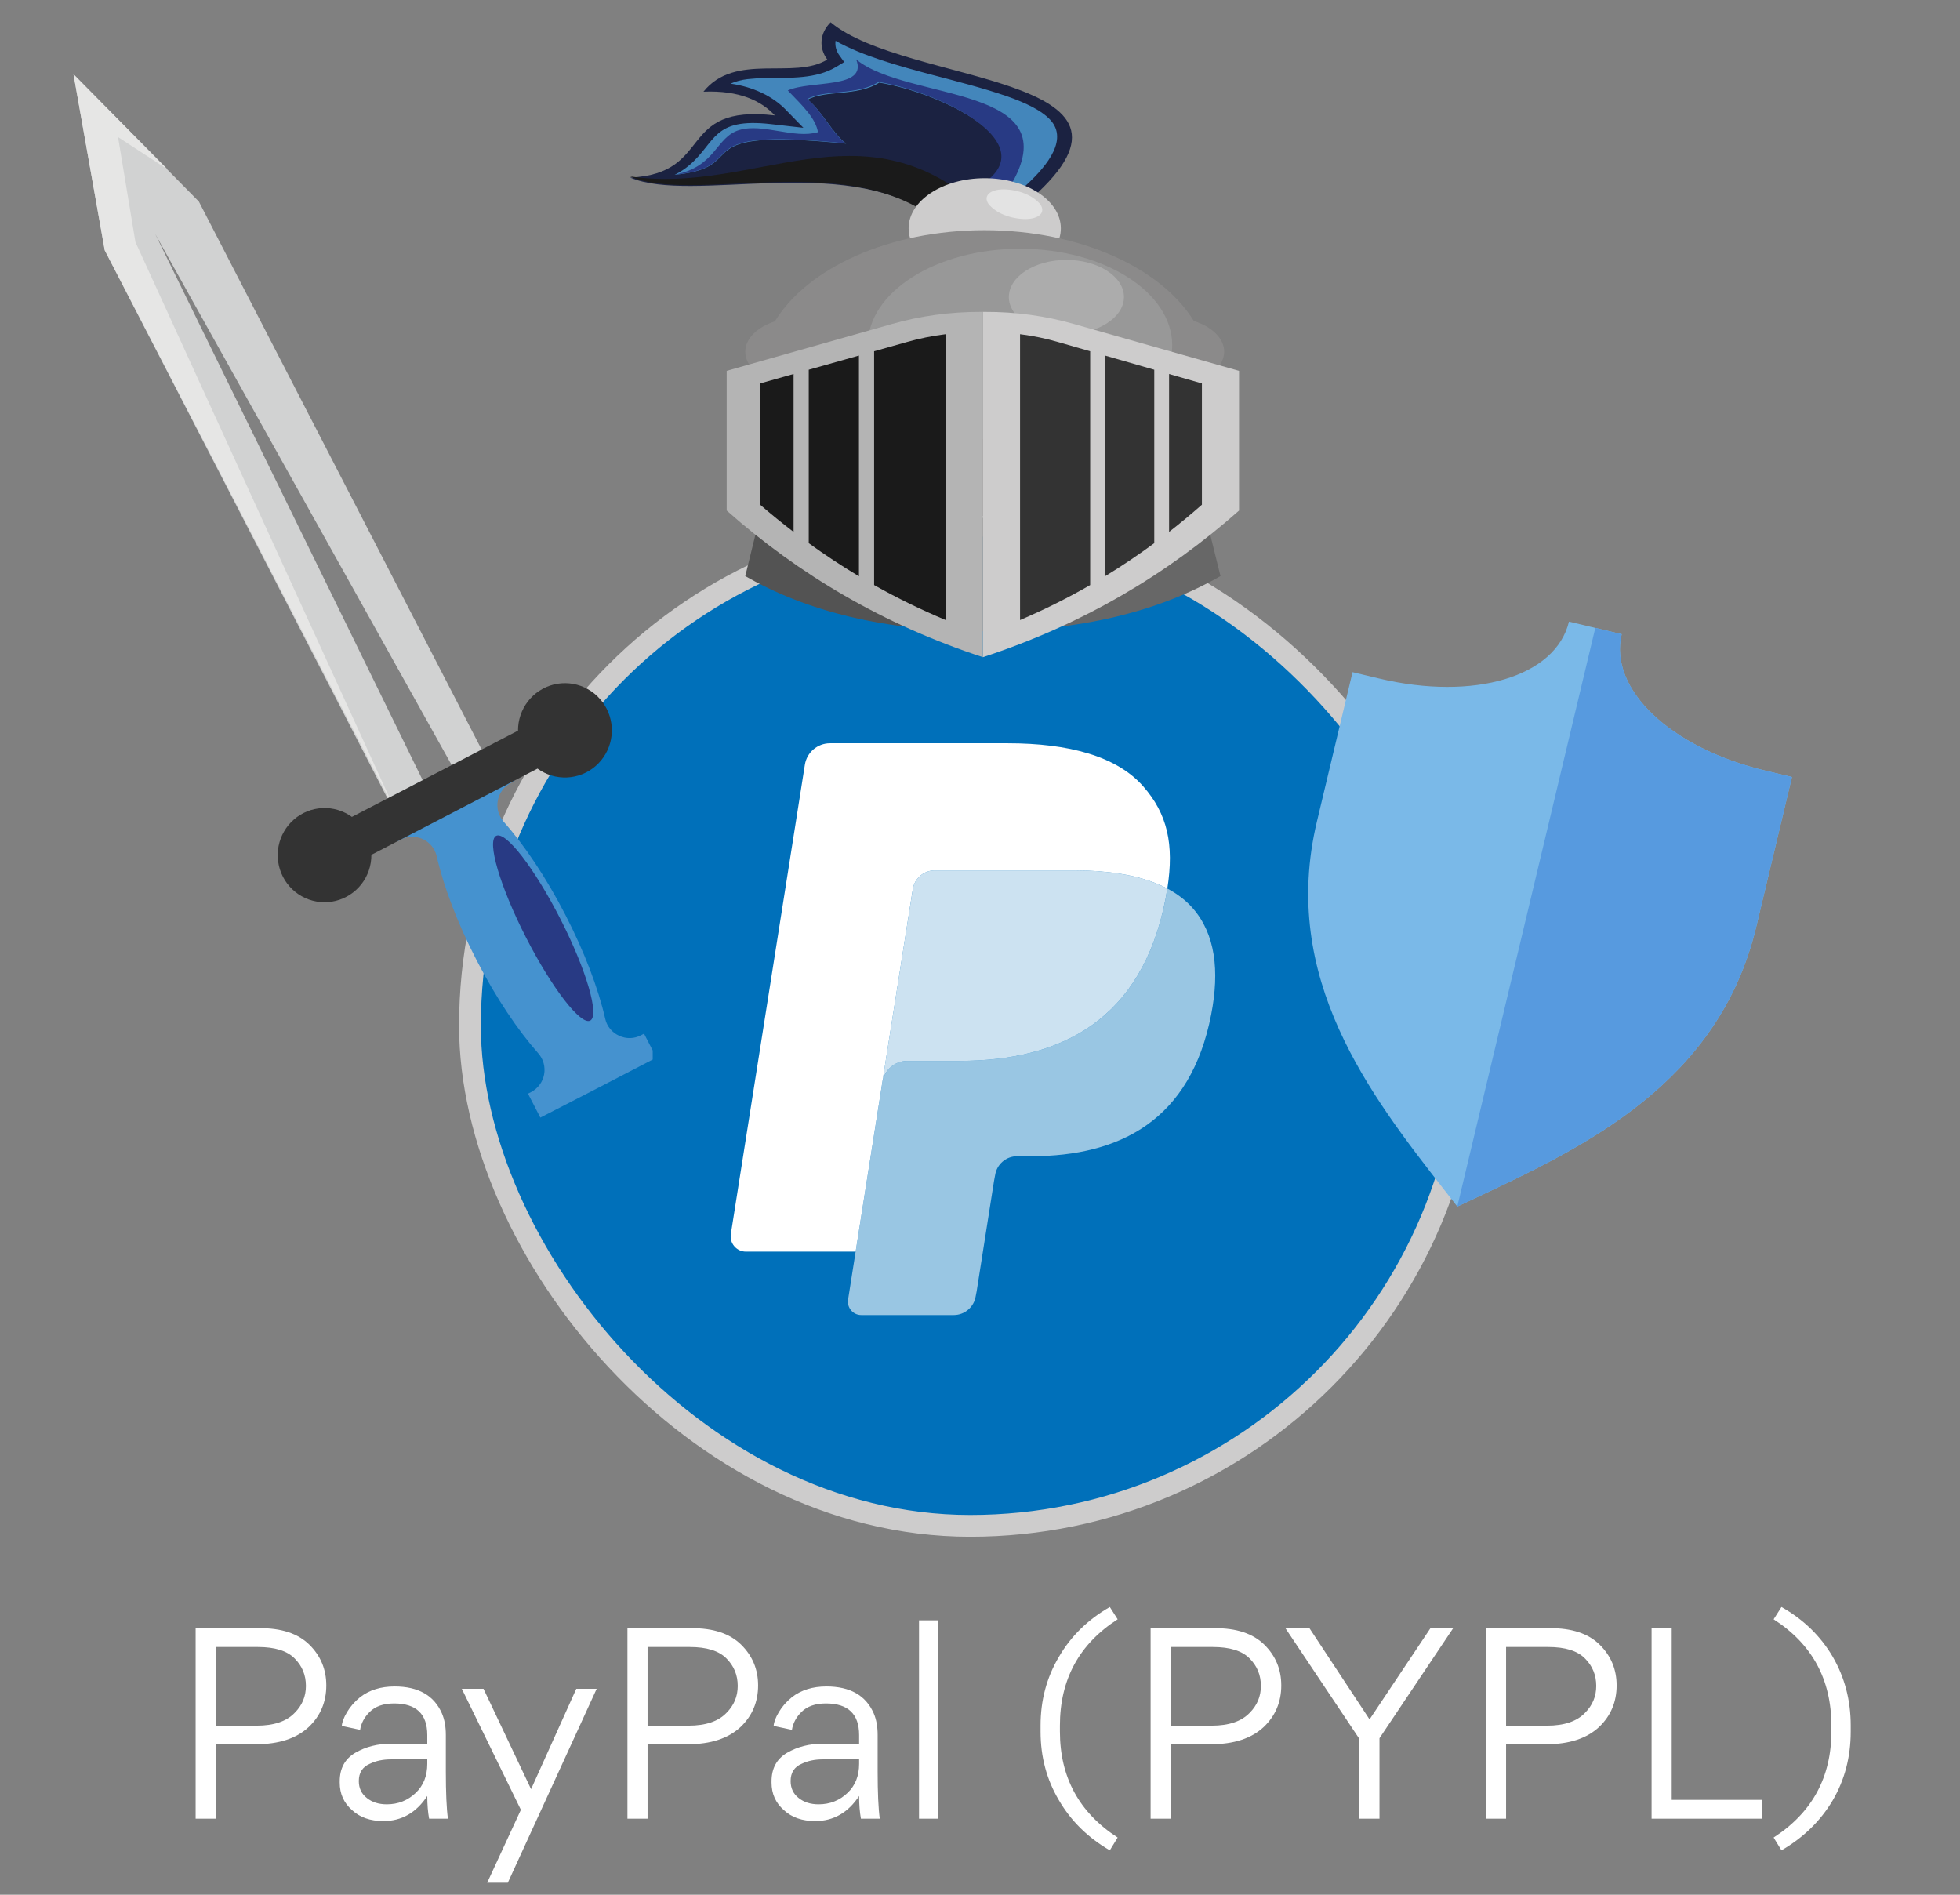 <svg width="90" height="87" viewBox="0 0 90 87" fill="none" xmlns="http://www.w3.org/2000/svg">
<rect x="0" y="0" width="90" height="87" fill="#808080" stroke="none"/>
<rect x="21.58" y="24.128" width="45.934" height="45.934" rx="22.967" fill="#0070BA"/>
<rect x="21.58" y="24.128" width="45.934" height="45.934" rx="22.967" stroke="#CDCCCC"/>
<path d="M53.602 40.799C53.578 40.955 53.55 41.114 53.519 41.278C52.442 46.803 48.761 48.712 44.058 48.712H41.664C41.089 48.712 40.605 49.129 40.515 49.697L39.289 57.471L38.942 59.674C38.884 60.047 39.171 60.383 39.547 60.383H43.793C44.296 60.383 44.723 60.017 44.802 59.521L44.844 59.306L45.643 54.232L45.695 53.953C45.773 53.456 46.201 53.09 46.704 53.09H47.339C51.453 53.09 54.674 51.42 55.615 46.586C56.008 44.567 55.805 42.881 54.764 41.695C54.449 41.338 54.059 41.041 53.602 40.799Z" fill="white" fill-opacity="0.6"/>
<path d="M52.476 40.35C52.311 40.303 52.142 40.259 51.968 40.22C51.793 40.182 51.613 40.148 51.429 40.118C50.783 40.014 50.076 39.964 49.319 39.964H42.922C42.765 39.964 42.615 40 42.481 40.064C42.186 40.206 41.967 40.485 41.914 40.827L40.553 49.445L40.514 49.697C40.604 49.129 41.089 48.712 41.664 48.712H44.058C48.76 48.712 52.442 46.802 53.518 41.278C53.55 41.114 53.577 40.955 53.601 40.799C53.329 40.655 53.034 40.531 52.717 40.426C52.638 40.4 52.557 40.375 52.476 40.35Z" fill="white" fill-opacity="0.8"/>
<path d="M41.914 40.827C41.968 40.485 42.187 40.206 42.482 40.065C42.617 40.001 42.765 39.965 42.923 39.965H49.319C50.077 39.965 50.784 40.015 51.429 40.119C51.614 40.149 51.793 40.183 51.968 40.221C52.142 40.26 52.312 40.303 52.476 40.351C52.558 40.376 52.639 40.401 52.718 40.426C53.035 40.532 53.33 40.656 53.602 40.799C53.923 38.758 53.6 37.367 52.496 36.108C51.279 34.723 49.082 34.129 46.271 34.129H38.111C37.537 34.129 37.047 34.547 36.958 35.115L33.559 56.66C33.492 57.086 33.821 57.471 34.251 57.471H39.289L40.554 49.445L41.914 40.827Z" fill="white"/>
<path d="M66.918 55.402L66.304 54.617C62.939 50.298 58.752 44.925 60.47 37.725L62.106 30.864L63.317 31.153C67.689 32.196 71.44 31.073 72.044 28.543L74.465 29.12C73.861 31.651 76.703 34.346 81.074 35.389L82.284 35.677L80.648 42.538C78.93 49.738 72.769 52.643 67.818 54.977L66.918 55.402Z" fill="#7AB9E8"/>
<path d="M81.074 35.389C76.703 34.346 73.861 31.651 74.465 29.12L73.254 28.832L66.917 55.4L66.918 55.402L67.819 54.977C72.769 52.643 78.93 49.738 80.648 42.538L82.284 35.678L81.074 35.389Z" fill="#579ADF"/>
<path fill-rule="evenodd" clip-rule="evenodd" d="M35.148 22.674C34.837 23.935 34.528 25.194 34.221 26.452C37.056 28.075 40.635 28.981 45.132 28.982V23.779L35.148 22.674Z" fill="#535353"/>
<path fill-rule="evenodd" clip-rule="evenodd" d="M55.107 22.674C55.422 23.935 55.734 25.194 56.043 26.452C53.202 28.075 49.63 28.981 45.132 28.982V23.779L55.107 22.674Z" fill="#676767"/>
<path fill-rule="evenodd" clip-rule="evenodd" d="M47.363 9.11C53.84 3.382 41.593 3.925 38.141 1.023C37.898 1.265 37.753 1.557 37.726 1.861C37.699 2.165 37.79 2.469 37.988 2.734C36.456 3.686 33.762 2.387 32.301 4.211C33.956 4.14 34.964 4.636 35.579 5.3C31.04 4.774 32.816 7.974 28.936 8.154C31.826 9.378 38.615 7.028 42.812 9.888C44.707 9.835 45.469 9.168 47.363 9.11Z" fill="#1B2241"/>
<path fill-rule="evenodd" clip-rule="evenodd" d="M28.938 8.101C31.799 9.365 38.538 6.956 42.704 9.888C43.479 9.855 44.242 9.721 44.961 9.491C39.512 4.678 34.676 8.951 28.936 8.101H28.938Z" fill="#1A1A1A"/>
<path fill-rule="evenodd" clip-rule="evenodd" d="M46.985 8.624C46.237 8.682 45.504 8.817 44.805 9.023L44.755 9.036C44.999 8.763 45.239 8.491 45.475 8.218C47.619 6.395 43.108 4.238 40.372 3.795C39.386 4.432 37.868 4.13 37.091 4.578C37.761 5.119 38.177 6.056 38.85 6.598C31.169 5.821 34.668 7.67 30.982 8.028C31.23 7.903 31.455 7.754 31.652 7.586C32.886 6.537 32.703 5.392 35.394 5.698L36.891 5.868C36.627 5.595 36.36 5.322 36.091 5.049C35.485 4.416 34.572 3.983 33.545 3.841C33.785 3.736 34.051 3.666 34.326 3.634C34.589 3.605 34.854 3.589 35.12 3.587C36.317 3.566 37.459 3.636 38.411 3.063L38.765 2.848C38.695 2.753 38.623 2.659 38.56 2.566C38.4 2.356 38.334 2.115 38.368 1.875C39.602 2.572 41.31 3.04 42.772 3.429C43.93 3.735 45.146 4.042 46.245 4.423C47.02 4.695 47.89 5.074 48.302 5.591C49.048 6.556 47.894 7.809 46.985 8.624Z" fill="#4386BB"/>
<path fill-rule="evenodd" clip-rule="evenodd" d="M45.906 8.751C45.517 8.827 45.133 8.918 44.756 9.023L44.707 9.036C44.95 8.761 45.189 8.487 45.425 8.213C47.56 6.378 43.065 4.207 40.339 3.762C39.357 4.403 37.844 4.099 37.069 4.549C37.738 5.094 38.152 6.037 38.822 6.583C31.168 5.8 34.655 7.661 30.982 8.022C32.894 7.647 32.859 6.295 33.946 5.97C35.032 5.644 36.467 6.393 37.561 6.068C37.447 5.441 36.928 4.931 36.174 4.153C37.221 3.677 39.863 4.102 39.314 2.728C41.665 4.677 49.239 3.869 46.365 8.583L45.906 8.751Z" fill="#283A84"/>
<path d="M45.217 12.786C43.287 12.786 41.722 11.756 41.722 10.485C41.722 9.214 43.287 8.183 45.217 8.183C47.147 8.183 48.712 9.214 48.712 10.485C48.712 11.756 47.147 12.786 45.217 12.786Z" fill="#CDCCCC"/>
<path fill-rule="evenodd" clip-rule="evenodd" d="M45.202 10.57C40.82 10.57 37.076 12.307 35.578 14.758C34.774 15.016 34.221 15.548 34.221 16.157C34.225 16.359 34.286 16.559 34.4 16.742C34.514 16.926 34.679 17.089 34.883 17.222C34.957 20.806 39.549 23.697 45.202 23.697C50.854 23.697 55.429 20.812 55.516 17.238C55.729 17.104 55.902 16.938 56.022 16.751C56.143 16.563 56.208 16.358 56.213 16.151C56.213 15.536 55.641 14.993 54.818 14.739C53.315 12.295 49.577 10.57 45.202 10.57Z" fill="#8B8A8A"/>
<path fill-rule="evenodd" clip-rule="evenodd" d="M46.837 20.288C42.984 20.288 39.847 18.301 39.847 15.855C39.847 13.409 42.99 11.422 46.837 11.422C50.683 11.422 53.826 13.409 53.826 15.855C53.826 18.301 50.691 20.288 46.837 20.288Z" fill="#989898"/>
<path fill-rule="evenodd" clip-rule="evenodd" d="M48.968 15.344C47.511 15.344 46.325 14.577 46.325 13.639C46.325 12.7 47.511 11.934 48.968 11.934C50.424 11.934 51.61 12.699 51.61 13.639C51.61 14.579 50.412 15.344 48.968 15.344Z" fill="#ACACAC"/>
<path fill-rule="evenodd" clip-rule="evenodd" d="M45.132 14.321H45.232C46.626 14.315 48.009 14.504 49.314 14.877L56.895 17.029V23.444C53.578 26.379 49.71 28.678 45.132 30.176V14.321Z" fill="#CDCCCC"/>
<path fill-rule="evenodd" clip-rule="evenodd" d="M46.837 15.344C47.441 15.42 48.033 15.543 48.606 15.711L50.059 16.129V26.864C49.034 27.455 47.958 27.992 46.839 28.471V15.344H46.837ZM50.742 16.326L53.002 16.977V24.94C52.288 25.467 51.535 25.976 50.742 26.46V16.326ZM53.682 17.172L55.19 17.606V23.174C54.707 23.599 54.205 24.015 53.682 24.424V17.172Z" fill="#333333"/>
<path fill-rule="evenodd" clip-rule="evenodd" d="M45.132 14.321H45.032C43.641 14.316 42.261 14.505 40.959 14.876L33.368 17.028V23.442C36.687 26.379 40.555 28.678 45.132 30.176V14.321Z" fill="#B4B4B4"/>
<path fill-rule="evenodd" clip-rule="evenodd" d="M43.427 15.344C42.81 15.42 42.206 15.543 41.621 15.711L40.138 16.129V26.864C41.185 27.455 42.283 27.992 43.425 28.471V15.344H43.427ZM39.441 16.326L37.136 16.977V24.94C37.863 25.467 38.632 25.976 39.441 26.46V16.326ZM36.44 17.172L34.903 17.606V23.174C35.394 23.599 35.907 24.015 36.44 24.424V17.172Z" fill="#1A1A1A"/>
<path fill-rule="evenodd" clip-rule="evenodd" d="M46.099 8.695C45.444 8.695 45.131 9.001 45.397 9.377C45.566 9.577 45.807 9.746 46.099 9.865C46.392 9.984 46.724 10.051 47.065 10.059C47.717 10.059 48.031 9.754 47.765 9.377C47.596 9.176 47.354 9.008 47.063 8.889C46.771 8.77 46.439 8.703 46.099 8.695Z" fill="#E3E3E3"/>
<g clip-path="url(#clip0_186_5357)">
<path fill-rule="evenodd" clip-rule="evenodd" d="M29.573 47.463L29.436 47.534C29.282 47.617 29.11 47.662 28.934 47.666C28.758 47.67 28.584 47.632 28.426 47.556C28.265 47.484 28.124 47.376 28.014 47.24C27.903 47.104 27.826 46.943 27.789 46.771C27.475 45.4 26.847 43.724 25.954 41.993C25.062 40.263 24.059 38.782 23.13 37.732C23.014 37.601 22.928 37.445 22.881 37.277C22.834 37.108 22.827 36.931 22.859 36.759C22.891 36.587 22.961 36.424 23.066 36.283C23.17 36.143 23.305 36.028 23.461 35.948L23.599 35.877L23.031 34.779L20.363 36.153L17.696 37.526L18.264 38.625L18.4 38.554C18.557 38.472 18.73 38.428 18.906 38.423C19.082 38.419 19.257 38.456 19.417 38.53C19.577 38.605 19.718 38.715 19.828 38.852C19.939 38.99 20.016 39.151 20.054 39.323C20.368 40.693 20.996 42.37 21.889 44.099C22.782 45.828 23.784 47.311 24.713 48.361C24.83 48.492 24.915 48.648 24.962 48.816C25.009 48.985 25.016 49.163 24.985 49.335C24.953 49.507 24.882 49.67 24.777 49.81C24.673 49.951 24.538 50.066 24.382 50.147L24.244 50.217L24.812 51.316L27.48 49.943L30.141 48.563L29.573 47.463Z" fill="#4592CF"/>
<path fill-rule="evenodd" clip-rule="evenodd" d="M22.782 38.38C22.343 38.609 22.953 40.696 24.149 43.037C25.345 45.378 26.671 47.092 27.103 46.862C27.535 46.633 26.932 44.546 25.737 42.205C24.541 39.864 23.223 38.15 22.782 38.38Z" fill="#283A84"/>
<path fill-rule="evenodd" clip-rule="evenodd" d="M3.375 3.41L4.805 11.489L18.142 37.336L22.469 35.103L9.132 9.256L3.375 3.41Z" fill="#D1D2D2"/>
<path fill-rule="evenodd" clip-rule="evenodd" d="M7.691 7.774L5.42 6.295L6.219 11.115L18.207 37.336L4.811 11.489L3.375 3.41L7.691 7.774Z" fill="#E6E6E5"/>
<path fill-rule="evenodd" clip-rule="evenodd" d="M7.126 10.741L13.428 23.611L19.731 36.483L20.419 36.133L21.105 35.783L14.116 23.263L7.126 10.741Z" fill="#818181"/>
<path fill-rule="evenodd" clip-rule="evenodd" d="M23.787 33.55L16.159 37.509C15.767 37.225 15.291 37.082 14.808 37.104C14.325 37.125 13.864 37.309 13.498 37.627C13.132 37.944 12.883 38.377 12.791 38.854C12.699 39.331 12.77 39.825 12.991 40.257C13.213 40.689 13.573 41.033 14.013 41.234C14.453 41.435 14.948 41.481 15.417 41.365C15.886 41.248 16.303 40.977 16.6 40.593C16.896 40.21 17.056 39.737 17.053 39.251L24.682 35.292C25.075 35.577 25.551 35.72 26.035 35.699C26.518 35.678 26.981 35.494 27.348 35.176C27.714 34.858 27.964 34.425 28.056 33.947C28.148 33.469 28.077 32.974 27.855 32.541C27.633 32.109 27.273 31.764 26.832 31.563C26.391 31.361 25.895 31.316 25.425 31.432C24.955 31.549 24.538 31.821 24.241 32.206C23.944 32.59 23.784 33.064 23.787 33.55Z" fill="#333333"/>
</g>
<path d="M11.767 80.089H9.907V83.509H8.983V74.761H11.911C12.919 74.753 13.683 75.005 14.203 75.517C14.723 76.029 14.983 76.653 14.983 77.389C14.983 78.149 14.715 78.785 14.179 79.297C13.611 79.825 12.807 80.089 11.767 80.089ZM11.839 75.625H9.907V79.237H11.791C12.575 79.237 13.155 79.041 13.531 78.649C13.875 78.305 14.047 77.893 14.047 77.413C14.047 76.917 13.875 76.497 13.531 76.153C13.187 75.801 12.623 75.625 11.839 75.625ZM17.964 80.065H19.62V79.669C19.62 78.701 19.112 78.217 18.096 78.217C17.608 78.217 17.232 78.349 16.968 78.613C16.728 78.853 16.584 79.125 16.536 79.429L15.696 79.249C15.704 79.081 15.784 78.869 15.936 78.613C16.088 78.357 16.288 78.129 16.536 77.929C16.96 77.601 17.488 77.437 18.12 77.437C19.208 77.437 19.932 77.849 20.292 78.673C20.412 78.953 20.472 79.281 20.472 79.657V81.337C20.472 82.313 20.504 83.037 20.568 83.509H19.704C19.648 83.205 19.62 82.857 19.62 82.465C19.116 83.233 18.444 83.617 17.604 83.617C17.004 83.617 16.524 83.449 16.164 83.113C15.788 82.785 15.6 82.365 15.6 81.853V81.793C15.6 81.201 15.836 80.765 16.308 80.485C16.788 80.205 17.34 80.065 17.964 80.065ZM19.62 80.989V80.785H17.952C17.584 80.785 17.26 80.853 16.98 80.989C16.644 81.133 16.476 81.397 16.476 81.781C16.476 82.109 16.6 82.369 16.848 82.561C17.088 82.753 17.392 82.849 17.76 82.849C18.28 82.849 18.724 82.673 19.092 82.321C19.444 81.985 19.62 81.541 19.62 80.989ZM23.318 86.449H22.37L23.918 83.101L21.206 77.545H22.202L24.386 82.153L26.462 77.545H27.398L23.318 86.449ZM31.595 80.089H29.735V83.509H28.811V74.761H31.739C32.747 74.753 33.511 75.005 34.031 75.517C34.551 76.029 34.811 76.653 34.811 77.389C34.811 78.149 34.543 78.785 34.007 79.297C33.439 79.825 32.635 80.089 31.595 80.089ZM31.667 75.625H29.735V79.237H31.619C32.403 79.237 32.983 79.041 33.359 78.649C33.703 78.305 33.875 77.893 33.875 77.413C33.875 76.917 33.703 76.497 33.359 76.153C33.015 75.801 32.451 75.625 31.667 75.625ZM37.792 80.065H39.449V79.669C39.449 78.701 38.941 78.217 37.925 78.217C37.437 78.217 37.06 78.349 36.797 78.613C36.556 78.853 36.413 79.125 36.364 79.429L35.525 79.249C35.532 79.081 35.612 78.869 35.764 78.613C35.916 78.357 36.117 78.129 36.364 77.929C36.788 77.601 37.316 77.437 37.949 77.437C39.036 77.437 39.761 77.849 40.12 78.673C40.24 78.953 40.3 79.281 40.3 79.657V81.337C40.3 82.313 40.333 83.037 40.397 83.509H39.532C39.477 83.205 39.449 82.857 39.449 82.465C38.944 83.233 38.273 83.617 37.432 83.617C36.833 83.617 36.352 83.449 35.992 83.113C35.617 82.785 35.428 82.365 35.428 81.853V81.793C35.428 81.201 35.664 80.765 36.136 80.485C36.617 80.205 37.169 80.065 37.792 80.065ZM39.449 80.989V80.785H37.781C37.413 80.785 37.089 80.853 36.809 80.989C36.472 81.133 36.304 81.397 36.304 81.781C36.304 82.109 36.428 82.369 36.676 82.561C36.916 82.753 37.221 82.849 37.589 82.849C38.108 82.849 38.553 82.673 38.92 82.321C39.273 81.985 39.449 81.541 39.449 80.989ZM42.2 83.509V74.401H43.076V83.509H42.2ZM47.781 79.513V79.225C47.781 78.073 48.061 77.025 48.621 76.081C49.173 75.129 49.953 74.365 50.961 73.789L51.321 74.353C49.553 75.489 48.669 77.117 48.669 79.237V79.501C48.669 81.605 49.553 83.229 51.321 84.373L50.961 84.961C49.953 84.377 49.173 83.609 48.621 82.657C48.061 81.713 47.781 80.665 47.781 79.513ZM55.618 80.089H53.758V83.509H52.834V74.761H55.762C56.77 74.753 57.534 75.005 58.054 75.517C58.574 76.029 58.834 76.653 58.834 77.389C58.834 78.149 58.566 78.785 58.03 79.297C57.462 79.825 56.658 80.089 55.618 80.089ZM55.69 75.625H53.758V79.237H55.642C56.426 79.237 57.006 79.041 57.382 78.649C57.726 78.305 57.898 77.893 57.898 77.413C57.898 76.917 57.726 76.497 57.382 76.153C57.038 75.801 56.474 75.625 55.69 75.625ZM62.888 78.949L65.684 74.761H66.728L63.344 79.813V83.509H62.408V79.825L59.024 74.761H60.128L62.888 78.949ZM71.017 80.089H69.157V83.509H68.233V74.761H71.161C72.169 74.753 72.933 75.005 73.453 75.517C73.973 76.029 74.233 76.653 74.233 77.389C74.233 78.149 73.965 78.785 73.429 79.297C72.861 79.825 72.057 80.089 71.017 80.089ZM71.089 75.625H69.157V79.237H71.041C71.825 79.237 72.405 79.041 72.781 78.649C73.125 78.305 73.297 77.893 73.297 77.413C73.297 76.917 73.125 76.497 72.781 76.153C72.437 75.801 71.873 75.625 71.089 75.625ZM75.838 83.509V74.761H76.762V82.645H80.914V83.509H75.838ZM84.982 79.225V79.513C84.982 80.673 84.706 81.725 84.154 82.669C83.594 83.613 82.81 84.377 81.802 84.961L81.442 84.373C83.21 83.229 84.094 81.605 84.094 79.501V79.237C84.094 77.117 83.21 75.489 81.442 74.353L81.802 73.789C82.81 74.357 83.594 75.117 84.154 76.069C84.706 77.021 84.982 78.073 84.982 79.225Z" fill="white"/>
<defs>
<clipPath id="clip0_186_5357">
<rect width="28.994" height="52.066" fill="white" transform="matrix(-1 0 0 1 29.971 0)"/>
</clipPath>
</defs>
</svg>
